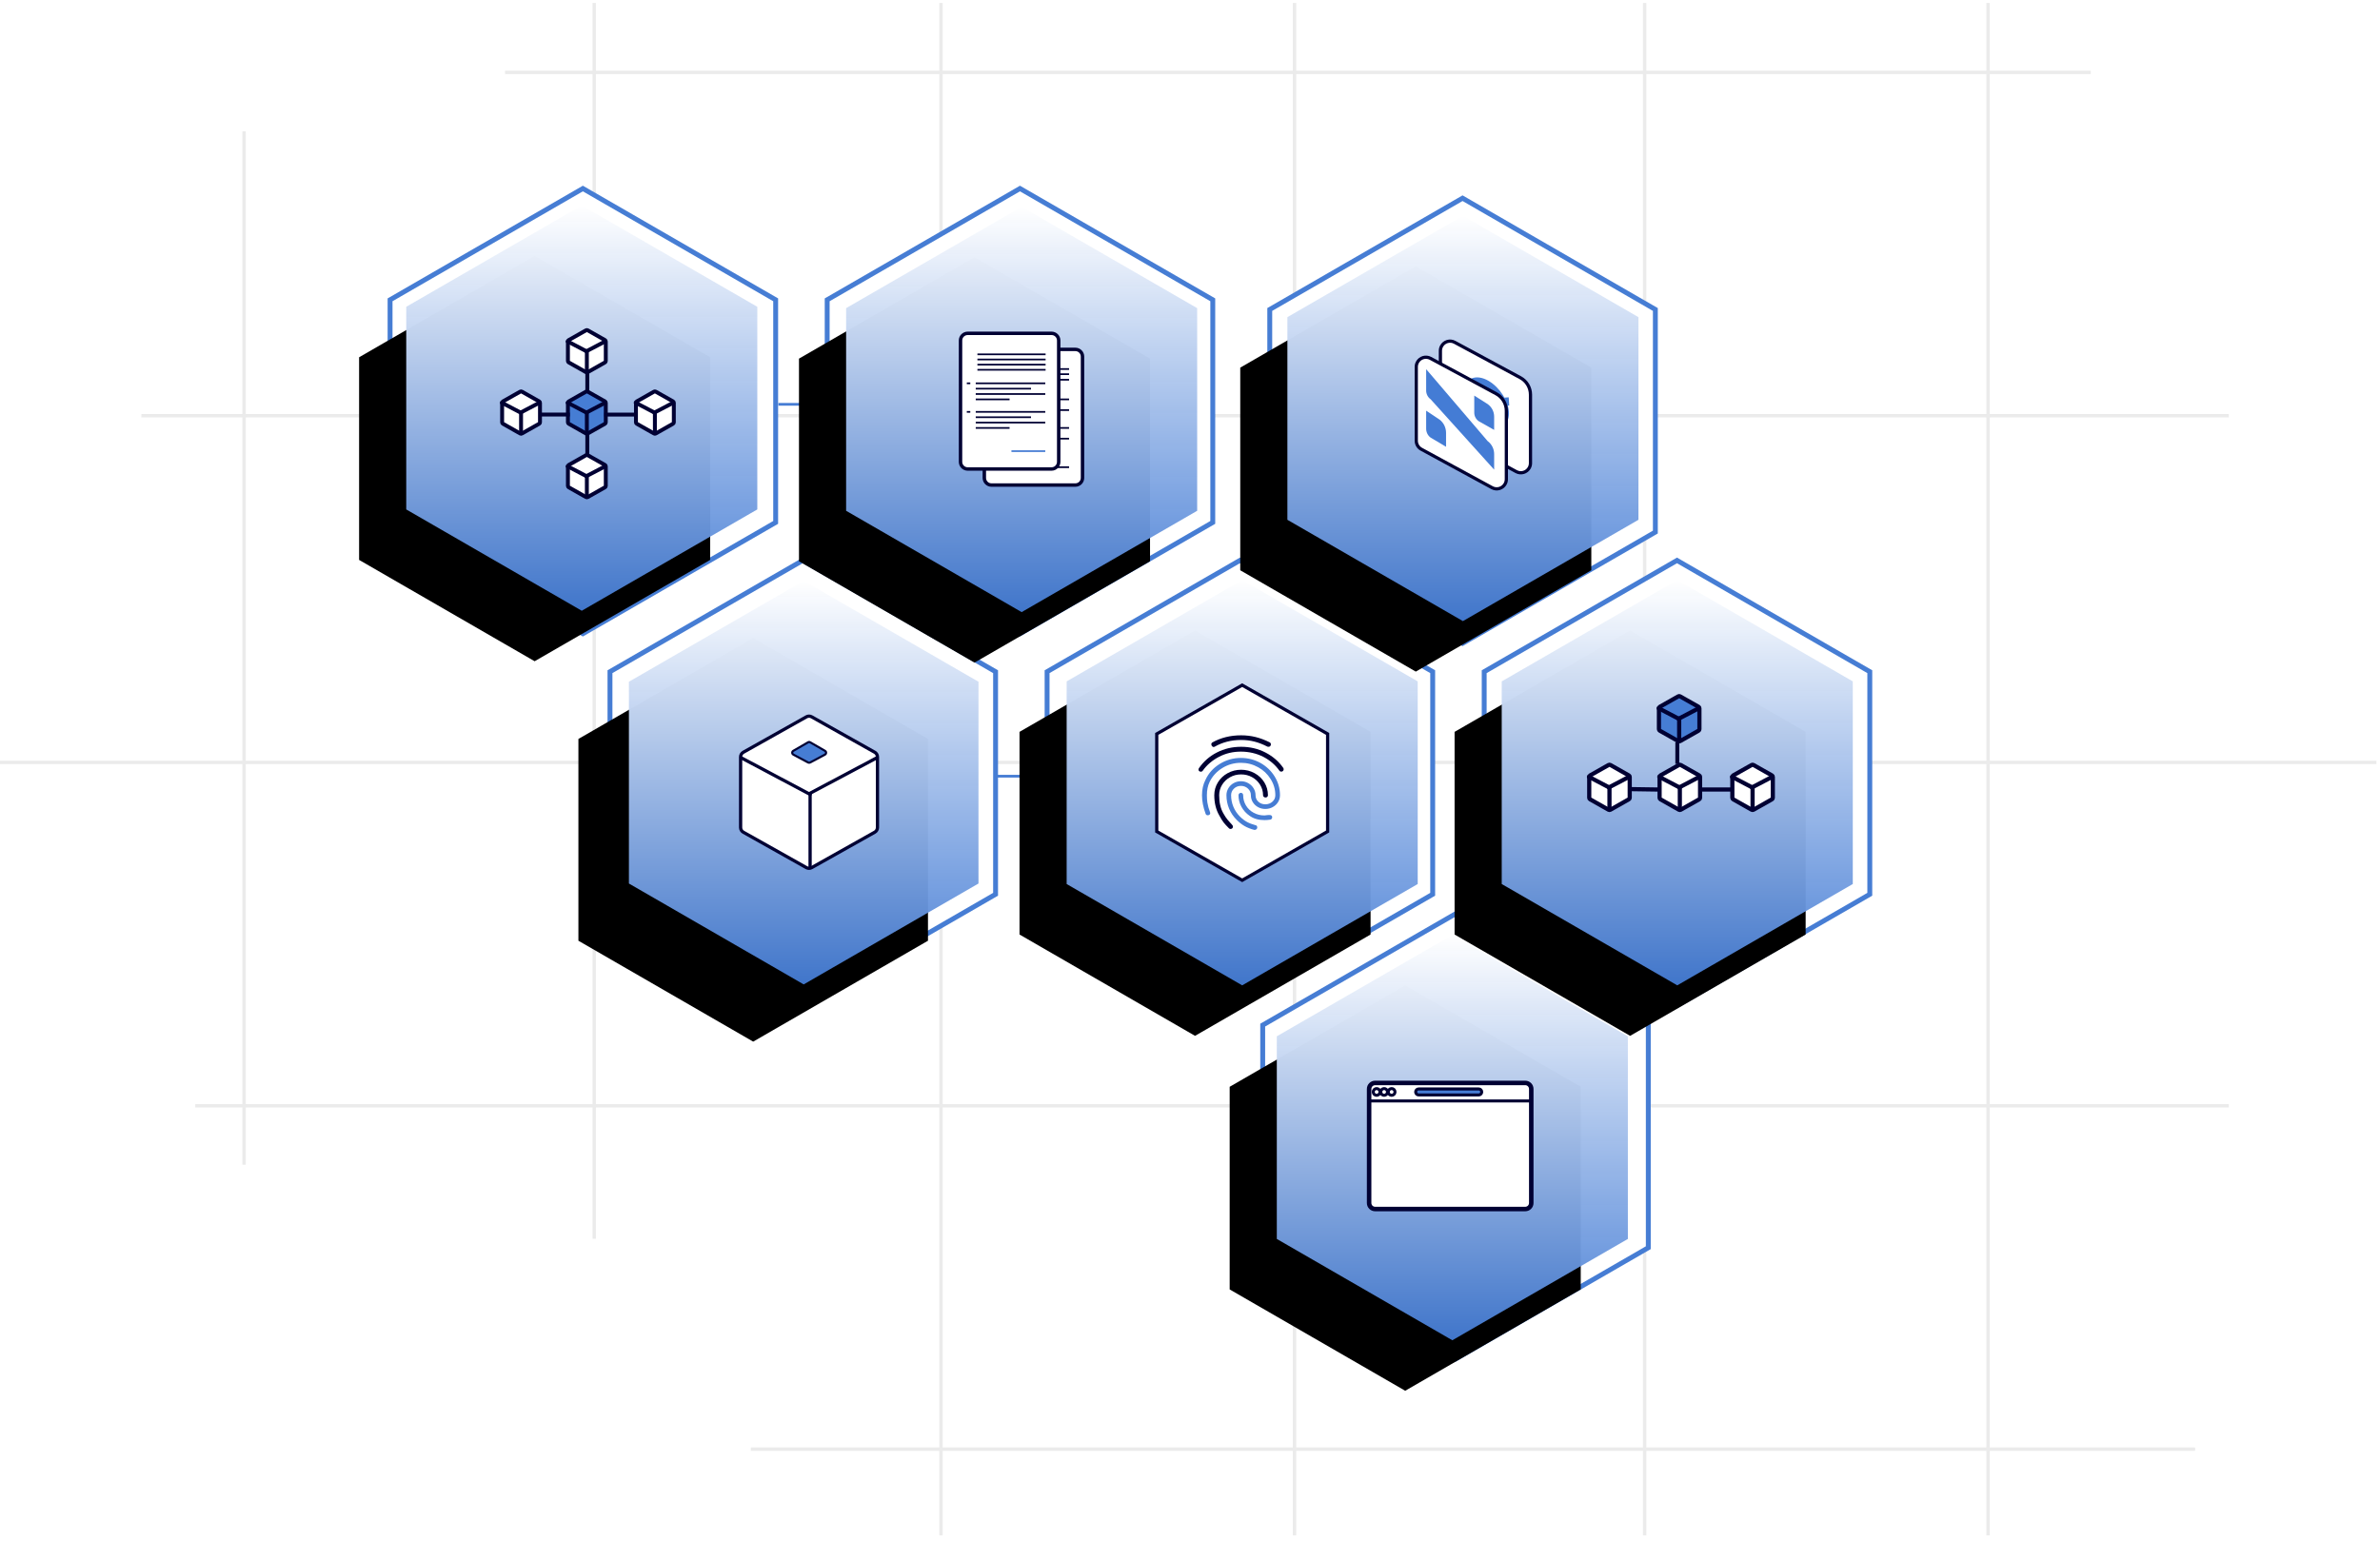 <svg width="675" height="437" viewBox="0 0 675 437" fill="none" xmlns="http://www.w3.org/2000/svg">
<g clip-path="url(#clip0_154_65)">
<g opacity="0.197">
<path d="M367.143 1.321V435.059" stroke="#979797" stroke-width="0.955" stroke-linecap="square"/>
<path d="M466.448 1.321V435.059" stroke="#979797" stroke-width="0.955" stroke-linecap="square"/>
<path d="M563.844 1.321V435.059" stroke="#979797" stroke-width="0.955" stroke-linecap="square"/>
<path d="M266.883 1.321V435.059" stroke="#979797" stroke-width="0.955" stroke-linecap="square"/>
<path d="M168.532 1.321V350.915" stroke="#979797" stroke-width="0.955" stroke-linecap="square"/>
<path d="M69.227 37.722V329.908" stroke="#979797" stroke-width="0.955" stroke-linecap="square"/>
<path d="M622.09 411.071H213.411" stroke="#979797" stroke-width="0.955" stroke-linecap="square"/>
<path d="M631.639 313.676H55.859" stroke="#979797" stroke-width="0.955" stroke-linecap="square"/>
<path d="M673.541 216.28H0.477" stroke="#979797" stroke-width="0.955" stroke-linecap="square"/>
<path d="M631.639 117.93H40.581" stroke="#979797" stroke-width="0.955" stroke-linecap="square"/>
<path d="M592.49 20.534H143.706" stroke="#979797" stroke-width="0.955" stroke-linecap="square"/>
</g>
<path fill-rule="evenodd" clip-rule="evenodd" d="M165.31 53.477L219.99 85.047V148.187L165.31 179.757L110.629 148.187V85.047L165.31 53.477Z" fill="white" stroke="#467DD4" stroke-width="1.386"/>
<path fill-rule="evenodd" clip-rule="evenodd" d="M289.279 53.477L343.96 85.047V148.187L289.279 179.757L234.599 148.187V85.047L289.279 53.477Z" fill="white" stroke="#467DD4" stroke-width="1.386"/>
<path fill-rule="evenodd" clip-rule="evenodd" d="M414.801 56.22L469.481 87.79V150.93L414.801 182.5L360.12 150.93V87.79L414.801 56.22Z" fill="white" stroke="#467DD4" stroke-width="1.386"/>
<path fill-rule="evenodd" clip-rule="evenodd" d="M227.679 158.967L282.36 190.537V253.676L227.679 285.246L172.999 253.676V190.537L227.679 158.967Z" fill="white" stroke="#467DD4" stroke-width="1.386"/>
<path fill-rule="evenodd" clip-rule="evenodd" d="M475.619 158.967L530.299 190.537V253.676L475.619 285.246L420.938 253.676V190.537L475.619 158.967Z" fill="white" stroke="#467DD4" stroke-width="1.386"/>
<path fill-rule="evenodd" clip-rule="evenodd" d="M351.649 158.967L406.33 190.537V253.676L351.649 285.246L296.968 253.676V190.537L351.649 158.967Z" fill="white" stroke="#467DD4" stroke-width="1.386"/>
<path fill-rule="evenodd" clip-rule="evenodd" d="M412.801 259.22L467.481 290.79V353.93L412.801 385.5L358.12 353.93V290.79L412.801 259.22Z" fill="white" stroke="#467DD4" stroke-width="1.386"/>
<g filter="url(#filter0_dd_154_65)">
<path d="M411.903 265.22L461.686 293.962V351.446L411.903 380.188L362.12 351.446V293.962L411.903 265.22Z" fill="black"/>
</g>
<path d="M411.903 265.22L461.686 293.962V351.446L411.903 380.188L362.12 351.446V293.962L411.903 265.22Z" fill="url(#paint0_linear_154_65)"/>
<path d="M432.585 307.193H390.004C389.063 307.193 388.301 307.955 388.301 308.896V341.257C388.301 342.198 389.063 342.961 390.004 342.961H432.585C433.526 342.961 434.288 342.198 434.288 341.257V308.896C434.288 307.955 433.526 307.193 432.585 307.193Z" fill="white" stroke="#000033" stroke-width="1.277"/>
<path d="M390.43 310.702C390.957 310.702 391.385 310.275 391.385 309.747C391.385 309.22 390.957 308.793 390.43 308.793C389.902 308.793 389.475 309.22 389.475 309.747C389.475 310.275 389.902 310.702 390.43 310.702Z" stroke="#000033" stroke-width="0.852"/>
<path d="M392.559 310.702C393.086 310.702 393.514 310.275 393.514 309.747C393.514 309.22 393.086 308.793 392.559 308.793C392.032 308.793 391.604 309.22 391.604 309.747C391.604 310.275 392.032 310.702 392.559 310.702Z" stroke="#000033" stroke-width="0.852"/>
<path d="M394.688 310.702C395.215 310.702 395.643 310.275 395.643 309.747C395.643 309.22 395.215 308.793 394.688 308.793C394.161 308.793 393.733 309.22 393.733 309.747C393.733 310.275 394.161 310.702 394.688 310.702Z" stroke="#000033" stroke-width="0.852"/>
<path d="M419.385 308.896H402.352C401.882 308.896 401.501 309.277 401.501 309.747C401.501 310.218 401.882 310.599 402.352 310.599H419.385C419.855 310.599 420.236 310.218 420.236 309.747C420.236 309.277 419.855 308.896 419.385 308.896Z" fill="#467DD4" stroke="#000033" stroke-width="0.852"/>
<path d="M433.862 312.302H388.727" stroke="#000033" stroke-width="0.852" stroke-linecap="square"/>
<g filter="url(#filter1_dd_154_65)">
<path d="M414.903 61.22L464.686 89.962V147.446L414.903 176.188L365.12 147.446V89.962L414.903 61.22Z" fill="black"/>
</g>
<path d="M414.903 61.22L464.686 89.962V147.446L414.903 176.188L365.12 147.446V89.962L414.903 61.22Z" fill="url(#paint1_linear_154_65)"/>
<path fill-rule="evenodd" clip-rule="evenodd" d="M434.065 131.376V111.956C434.065 109.942 432.96 108.091 431.188 107.136L412.553 97.094C411.222 96.377 409.562 96.875 408.845 98.206C408.63 98.605 408.517 99.051 408.517 99.504V120.464C408.517 121.467 409.066 122.39 409.947 122.869L430.021 133.781C431.349 134.503 433.011 134.012 433.733 132.684C433.951 132.282 434.065 131.833 434.065 131.376Z" fill="white" stroke="#000033" stroke-width="0.912"/>
<path d="M415.12 114.685L427.967 113.872M421.544 119.534C424.446 121.198 426.799 120.193 426.799 117.29C426.799 114.388 424.446 110.686 421.544 109.023C418.641 107.359 416.288 108.364 416.288 111.267C416.288 114.169 418.641 117.871 421.544 119.534Z" stroke="#447CD5" stroke-width="2.336"/>
<path fill-rule="evenodd" clip-rule="evenodd" d="M427.222 135.938V116.518C427.222 114.505 426.117 112.654 424.344 111.699L405.709 101.657C404.379 100.94 402.718 101.437 402.001 102.768C401.786 103.167 401.674 103.613 401.674 104.066V125.026C401.674 126.03 402.222 126.952 403.104 127.431L423.177 138.343C424.506 139.065 426.168 138.574 426.89 137.246C427.108 136.845 427.222 136.395 427.222 135.938Z" fill="white" stroke="#000033" stroke-width="0.912"/>
<g filter="url(#filter2_dd_154_65)">
<path d="M475.692 164.541L525.475 193.283V250.768L475.692 279.51L425.909 250.768V193.283L475.692 164.541Z" fill="black"/>
</g>
<path d="M475.692 164.541L525.475 193.283V250.768L475.692 279.51L425.909 250.768V193.283L475.692 164.541Z" fill="url(#paint2_linear_154_65)"/>
<path d="M475.704 216.149V211.088" stroke="#000033" stroke-width="1.107" stroke-linecap="square"/>
<path fill-rule="evenodd" clip-rule="evenodd" d="M476.647 216.982L481.933 219.971C482.075 220.052 482.164 220.203 482.164 220.367V226.33C482.164 226.494 482.075 226.645 481.933 226.726L476.647 229.716C476.508 229.794 476.338 229.794 476.199 229.716L470.913 226.726C470.77 226.645 470.682 226.494 470.682 226.33V220.367C470.682 220.203 470.77 220.052 470.913 219.971L476.199 216.982C476.338 216.903 476.508 216.903 476.647 216.982Z" fill="white" stroke="#000033" stroke-width="1.184"/>
<path d="M476.423 229.572V223.349" stroke="#000033" stroke-width="1.184" stroke-linecap="round"/>
<path d="M470.605 220.372L476.287 223.349" stroke="#000033" stroke-width="1.184" stroke-linecap="round"/>
<path d="M481.969 220.372L476.287 223.349" stroke="#000033" stroke-width="1.184" stroke-linecap="round"/>
<path fill-rule="evenodd" clip-rule="evenodd" d="M456.692 216.982L461.978 219.971C462.121 220.052 462.209 220.203 462.209 220.367V226.33C462.209 226.494 462.121 226.645 461.978 226.726L456.692 229.716C456.553 229.794 456.383 229.794 456.244 229.716L450.958 226.726C450.815 226.645 450.727 226.494 450.727 226.33V220.367C450.727 220.203 450.815 220.052 450.958 219.971L456.244 216.982C456.383 216.903 456.553 216.903 456.692 216.982Z" fill="white" stroke="#000033" stroke-width="1.184"/>
<path d="M456.468 229.572V223.349" stroke="#000033" stroke-width="1.184" stroke-linecap="round"/>
<path d="M450.651 220.372L456.333 223.349" stroke="#000033" stroke-width="1.184" stroke-linecap="round"/>
<path d="M462.015 220.372L456.333 223.349" stroke="#000033" stroke-width="1.184" stroke-linecap="round"/>
<path fill-rule="evenodd" clip-rule="evenodd" d="M476.462 197.516L481.748 200.506C481.891 200.586 481.979 200.738 481.979 200.901V206.865C481.979 207.029 481.891 207.18 481.748 207.261L476.462 210.25C476.323 210.329 476.153 210.329 476.014 210.25L470.728 207.261C470.585 207.18 470.497 207.029 470.497 206.865V200.901C470.497 200.738 470.585 200.586 470.728 200.506L476.014 197.516C476.153 197.438 476.323 197.438 476.462 197.516Z" fill="#467DD4" stroke="#000033" stroke-width="1.184"/>
<path d="M476.238 210.106V203.883" stroke="#000033" stroke-width="1.184" stroke-linecap="round"/>
<path d="M470.421 200.907L476.103 203.883" stroke="#000033" stroke-width="1.184" stroke-linecap="round"/>
<path d="M481.785 200.907L476.103 203.883" stroke="#000033" stroke-width="1.184" stroke-linecap="round"/>
<path fill-rule="evenodd" clip-rule="evenodd" d="M497.278 216.982L502.564 219.971C502.707 220.052 502.795 220.203 502.795 220.367V226.33C502.795 226.494 502.707 226.645 502.564 226.726L497.278 229.716C497.139 229.794 496.969 229.794 496.83 229.716L491.544 226.726C491.401 226.645 491.313 226.494 491.313 226.33V220.367C491.313 220.203 491.401 220.052 491.544 219.971L496.83 216.982C496.969 216.903 497.139 216.903 497.278 216.982Z" fill="white" stroke="#000033" stroke-width="1.184"/>
<path d="M497.054 229.572V223.349" stroke="#000033" stroke-width="1.184" stroke-linecap="round"/>
<path d="M491.237 220.372L496.919 223.349" stroke="#000033" stroke-width="1.184" stroke-linecap="round"/>
<path d="M502.601 220.372L496.919 223.349" stroke="#000033" stroke-width="1.184" stroke-linecap="round"/>
<path d="M491.101 223.958H482.308" stroke="#000033" stroke-width="1.184" stroke-linecap="square"/>
<path d="M469.896 223.958L462.613 223.85" stroke="#000033" stroke-width="1.184" stroke-linecap="square"/>
<path d="M221.134 114.692H234.994" stroke="#467DD4" stroke-width="0.77" stroke-linecap="square"/>
<path d="M282.734 220.181H296.594" stroke="#467DD4" stroke-width="0.77" stroke-linecap="square"/>
<g filter="url(#filter3_dd_154_65)">
<path d="M289.753 58.667L339.535 87.409V144.893L289.753 173.635L239.97 144.893V87.409L289.753 58.667Z" fill="black"/>
</g>
<path d="M289.753 58.667L339.535 87.409V144.893L289.753 173.635L239.97 144.893V87.409L289.753 58.667Z" fill="url(#paint3_linear_154_65)"/>
<path fill-rule="evenodd" clip-rule="evenodd" d="M281.192 99.113H304.989C306.107 99.113 307.014 100.02 307.014 101.138V135.567C307.014 136.686 306.107 137.593 304.989 137.593H281.192C280.074 137.593 279.167 136.686 279.167 135.567V101.138C279.167 100.02 280.074 99.113 281.192 99.113Z" fill="white" stroke="#000033" stroke-width="0.972"/>
<path d="M283.724 104.682H302.964" stroke="#000033" stroke-width="0.481" stroke-linecap="square"/>
<path d="M283.724 106.142H302.964" stroke="#000033" stroke-width="0.481" stroke-linecap="square"/>
<path d="M281.192 104.682H281.699" stroke="#000033" stroke-width="1.013" stroke-linecap="square"/>
<path d="M281.192 113.29H281.699" stroke="#000033" stroke-width="1.013" stroke-linecap="square"/>
<path d="M283.724 106.201H298.913" stroke="#000033" stroke-width="1.013" stroke-linecap="square"/>
<path d="M283.724 107.72H302.964" stroke="#000033" stroke-width="0.481" stroke-linecap="square"/>
<path d="M283.724 109.239H292.837" stroke="#000033" stroke-width="1.013" stroke-linecap="square"/>
<path d="M283.724 113.29H302.964" stroke="#000033" stroke-width="0.481" stroke-linecap="square"/>
<path d="M283.724 114.809H298.913" stroke="#000033" stroke-width="1.013" stroke-linecap="square"/>
<path d="M283.724 116.328H302.964" stroke="#000033" stroke-width="0.481" stroke-linecap="square"/>
<path d="M283.724 117.846H292.837" stroke="#000033" stroke-width="1.013" stroke-linecap="square"/>
<path d="M281.192 121.391H281.699" stroke="#000033" stroke-width="1.013" stroke-linecap="square"/>
<path d="M283.724 121.391H302.964" stroke="#000033" stroke-width="0.481" stroke-linecap="square"/>
<path d="M283.724 122.91H298.913" stroke="#000033" stroke-width="1.013" stroke-linecap="square"/>
<path d="M283.724 124.429H302.964" stroke="#000033" stroke-width="0.481" stroke-linecap="square"/>
<path d="M283.724 125.948H292.837" stroke="#000033" stroke-width="1.013" stroke-linecap="square"/>
<path d="M293.85 132.529H302.964" stroke="#000033" stroke-width="0.481" stroke-linecap="square"/>
<path fill-rule="evenodd" clip-rule="evenodd" d="M274.441 94.556H298.238C299.357 94.556 300.263 95.463 300.263 96.582V131.011C300.263 132.129 299.357 133.036 298.238 133.036H274.441C273.323 133.036 272.416 132.129 272.416 131.011V96.582C272.416 95.463 273.323 94.556 274.441 94.556Z" fill="white" stroke="#000033" stroke-width="0.972"/>
<path d="M274.442 108.733H274.948" stroke="#000033" stroke-width="0.481" stroke-linecap="square"/>
<path d="M276.973 108.733H296.213" stroke="#000033" stroke-width="0.481" stroke-linecap="square"/>
<path d="M276.973 110.252H292.162" stroke="#000033" stroke-width="0.481" stroke-linecap="square"/>
<path d="M276.973 111.771H296.213" stroke="#000033" stroke-width="0.481" stroke-linecap="square"/>
<path d="M276.973 113.29H286.087" stroke="#000033" stroke-width="0.481" stroke-linecap="square"/>
<path d="M277.449 104.895H296.306" stroke="#000033" stroke-width="0.481" stroke-linecap="square"/>
<path d="M277.449 103.435H296.306" stroke="#000033" stroke-width="0.481" stroke-linecap="square"/>
<path d="M277.449 101.975H296.306" stroke="#000033" stroke-width="0.481" stroke-linecap="square"/>
<path d="M277.449 100.515H296.306" stroke="#000033" stroke-width="0.481" stroke-linecap="square"/>
<path d="M274.442 116.834H274.948" stroke="#000033" stroke-width="0.481" stroke-linecap="square"/>
<path d="M276.973 116.834H296.213" stroke="#000033" stroke-width="0.481" stroke-linecap="square"/>
<path d="M276.973 118.353H292.162" stroke="#000033" stroke-width="0.481" stroke-linecap="square"/>
<path d="M276.973 119.872H296.213" stroke="#000033" stroke-width="0.481" stroke-linecap="square"/>
<path d="M276.973 121.391H286.087" stroke="#000033" stroke-width="0.481" stroke-linecap="square"/>
<path d="M287.099 127.973H296.213" stroke="#467DD4" stroke-width="0.481" stroke-linecap="square"/>
<g filter="url(#filter4_dd_154_65)">
<path d="M352.3 164.541L402.082 193.283V250.768L352.3 279.51L302.517 250.768V193.283L352.3 164.541Z" fill="black"/>
</g>
<path d="M352.3 164.541L402.082 193.283V250.768L352.3 279.51L302.517 250.768V193.283L352.3 164.541Z" fill="url(#paint4_linear_154_65)"/>
<path fill-rule="evenodd" clip-rule="evenodd" d="M352.3 194.348L376.533 208.187V235.864L352.3 249.703L328.067 235.864V208.187L352.3 194.348Z" fill="white" stroke="#000033" stroke-width="0.912"/>
<path d="M343.871 211.775C344.065 211.926 344.279 211.936 344.516 211.807C346.73 210.539 349.223 209.905 351.996 209.905C353.307 209.905 354.559 210.056 355.751 210.357C356.944 210.657 358.186 211.141 359.475 211.807C359.518 211.829 359.626 211.84 359.798 211.84C360.013 211.84 360.179 211.759 360.297 211.598C360.415 211.437 360.464 211.254 360.442 211.05C360.421 210.846 360.313 210.69 360.12 210.582C358.744 209.894 357.401 209.389 356.09 209.067C354.779 208.745 353.414 208.583 351.996 208.583C348.986 208.583 346.278 209.25 343.871 210.582C343.635 210.733 343.527 210.932 343.549 211.179C343.57 211.426 343.678 211.625 343.871 211.775Z" fill="#000033"/>
<path d="M340.615 218.9C340.83 218.9 340.991 218.814 341.098 218.642C342.259 217.009 343.796 215.692 345.709 214.693C347.622 213.693 349.712 213.199 351.979 213.21C354.247 213.221 356.348 213.71 358.282 214.677C360.174 215.665 361.689 216.966 362.828 218.578C362.914 218.728 363.048 218.825 363.231 218.868C363.414 218.911 363.586 218.884 363.747 218.787C363.908 218.691 364.01 218.551 364.053 218.368C364.096 218.185 364.064 218.008 363.957 217.836C362.688 216.009 361.007 214.553 358.911 213.468C356.815 212.382 354.51 211.84 351.996 211.84C349.481 211.84 347.17 212.388 345.064 213.484C343.022 214.537 341.346 216.009 340.035 217.901C339.884 218.159 339.868 218.39 339.986 218.594C340.104 218.798 340.314 218.9 340.615 218.9Z" fill="#000033"/>
<path d="M355.897 235.407C356.026 235.407 356.16 235.359 356.3 235.262C356.439 235.165 356.525 235.031 356.558 234.859C356.59 234.687 356.568 234.52 356.493 234.359C356.418 234.198 356.284 234.107 356.09 234.085C355.123 233.827 354.301 233.51 353.624 233.134C352.947 232.758 352.297 232.258 351.673 231.635C350.857 230.818 350.233 229.889 349.803 228.846C349.373 227.804 349.159 226.713 349.159 225.574C349.159 224.843 349.427 224.22 349.965 223.704C350.502 223.188 351.163 222.93 351.947 222.93C352.732 222.93 353.398 223.188 353.946 223.704C354.494 224.22 354.768 224.843 354.768 225.574C354.768 226.305 354.951 226.965 355.316 227.557C355.682 228.148 356.176 228.615 356.799 228.959C357.423 229.303 358.11 229.475 358.863 229.475C359.615 229.475 360.308 229.303 360.942 228.959C361.576 228.615 362.081 228.148 362.457 227.557C362.834 226.965 363.022 226.305 363.022 225.574C363.022 223.682 362.517 221.909 361.506 220.254C360.518 218.664 359.196 217.396 357.541 216.45C355.8 215.483 353.93 214.999 351.931 214.999C349.76 214.999 347.756 215.569 345.918 216.708C344.081 217.847 342.732 219.362 341.872 221.254C341.228 222.5 340.905 223.951 340.905 225.606C340.905 227.261 341.249 229.013 341.937 230.861C342.023 231.098 342.189 231.232 342.437 231.264C342.684 231.296 342.893 231.232 343.065 231.071C343.237 230.909 343.28 230.7 343.194 230.442C342.829 229.496 342.571 228.551 342.42 227.605C342.334 226.982 342.291 226.305 342.291 225.574C342.291 224.112 342.549 222.855 343.065 221.802C343.86 220.168 345.059 218.857 346.66 217.868C348.261 216.88 350.018 216.385 351.931 216.385C353.694 216.385 355.327 216.805 356.832 217.643C358.315 218.46 359.486 219.566 360.346 220.964C361.248 222.382 361.7 223.919 361.7 225.574C361.7 226.305 361.426 226.917 360.878 227.411C360.33 227.906 359.658 228.153 358.863 228.153C358.067 228.153 357.407 227.906 356.88 227.411C356.353 226.917 356.09 226.31 356.09 225.59C356.09 224.87 355.902 224.204 355.526 223.591C355.15 222.978 354.639 222.495 353.995 222.14C353.35 221.786 352.662 221.608 351.931 221.608C351.2 221.608 350.518 221.786 349.884 222.14C349.25 222.495 348.75 222.978 348.385 223.591C348.019 224.204 347.837 224.865 347.837 225.574C347.837 226.906 348.084 228.169 348.578 229.362C349.073 230.555 349.793 231.624 350.738 232.57C351.469 233.301 352.216 233.886 352.979 234.327C353.742 234.768 354.65 235.128 355.703 235.407H355.897Z" fill="#467DD4"/>
<path d="M348.965 235.149C349.18 235.149 349.352 235.09 349.481 234.972C349.61 234.853 349.674 234.698 349.674 234.504C349.674 234.311 349.61 234.15 349.481 234.021C348.836 233.333 348.406 232.849 348.191 232.57C347.761 232.054 347.353 231.441 346.966 230.732C346.171 229.378 345.773 227.659 345.773 225.574C345.773 224.499 346.053 223.51 346.612 222.608C347.17 221.705 347.923 220.99 348.868 220.464C349.814 219.937 350.856 219.674 351.996 219.674C353.135 219.674 354.177 219.937 355.123 220.464C356.069 220.99 356.821 221.705 357.38 222.608C357.938 223.51 358.218 224.499 358.218 225.574C358.218 225.767 358.288 225.923 358.427 226.041C358.567 226.159 358.734 226.219 358.927 226.219C359.121 226.219 359.282 226.159 359.411 226.041C359.54 225.923 359.604 225.767 359.604 225.574C359.604 224.263 359.266 223.054 358.589 221.947C357.912 220.84 356.987 219.964 355.816 219.319C354.645 218.674 353.371 218.352 351.996 218.352C350.62 218.352 349.347 218.674 348.175 219.319C347.004 219.964 346.08 220.84 345.403 221.947C344.725 223.054 344.387 224.263 344.387 225.574C344.387 227.788 344.871 229.722 345.838 231.377C346.246 232.151 346.654 232.806 347.063 233.344C347.407 233.773 347.901 234.311 348.546 234.956C348.675 235.085 348.815 235.149 348.965 235.149Z" fill="#000033"/>
<path d="M358.605 232.634C359.185 232.634 359.733 232.591 360.249 232.505C360.442 232.484 360.593 232.387 360.7 232.215C360.808 232.043 360.84 231.871 360.797 231.699C360.754 231.441 360.593 231.28 360.314 231.216C360.12 231.173 359.83 231.173 359.443 231.216L358.605 231.312C357.466 231.312 356.423 231.044 355.478 230.506C354.575 230.012 353.866 229.324 353.35 228.443C352.834 227.562 352.576 226.605 352.576 225.574C352.576 225.38 352.517 225.219 352.399 225.09C352.28 224.961 352.125 224.897 351.931 224.897C351.738 224.897 351.577 224.967 351.448 225.106C351.319 225.246 351.254 225.402 351.254 225.574C351.254 226.734 351.534 227.831 352.092 228.862C352.651 229.894 353.436 230.754 354.446 231.441C355.564 232.237 356.95 232.634 358.605 232.634Z" fill="#467DD4"/>
<g filter="url(#filter5_dd_154_65)">
<path d="M227.939 164.765L277.51 193.384V250.624L227.939 279.244L178.368 250.624V193.384L227.939 164.765Z" fill="black"/>
</g>
<path d="M227.939 164.765L277.51 193.384V250.624L227.939 279.244L178.368 250.624V193.384L227.939 164.765Z" fill="url(#paint5_linear_154_65)"/>
<path fill-rule="evenodd" clip-rule="evenodd" d="M230.201 203.344L248.083 213.39C248.564 213.66 248.862 214.169 248.862 214.72V234.739C248.862 235.291 248.564 235.8 248.083 236.07L230.201 246.115C229.737 246.376 229.17 246.376 228.706 246.115L210.823 236.07C210.342 235.8 210.045 235.291 210.045 234.739V214.72C210.045 214.169 210.342 213.66 210.823 213.39L228.706 203.344C229.17 203.083 229.737 203.083 230.201 203.344Z" fill="white" stroke="#000033" stroke-width="0.921"/>
<path d="M229.756 245.93V225.336" stroke="#000033" stroke-width="0.921" stroke-linecap="round"/>
<path d="M210.373 215.039L229.756 225.336" stroke="#000033" stroke-width="0.921" stroke-linecap="round"/>
<path d="M248.533 215.039L229.685 225.051" stroke="#000033" stroke-width="0.921" stroke-linecap="round"/>
<path fill-rule="evenodd" clip-rule="evenodd" d="M233.976 214.052L229.765 216.297C229.586 216.392 229.372 216.391 229.194 216.296L224.998 214.052C224.703 213.894 224.592 213.527 224.749 213.232C224.803 213.132 224.883 213.05 224.98 212.993L229.177 210.567C229.364 210.458 229.595 210.458 229.782 210.566L233.994 212.993C234.284 213.16 234.383 213.53 234.216 213.82C234.16 213.918 234.077 213.999 233.976 214.052Z" fill="#467DD4" stroke="#000033" stroke-width="0.606"/>
<g filter="url(#filter6_dd_154_65)">
<path d="M164.998 58.282L214.78 87.024V144.508L164.998 173.25L115.215 144.508V87.024L164.998 58.282Z" fill="black"/>
</g>
<path d="M164.998 58.282L214.78 87.024V144.508L164.998 173.25L115.215 144.508V87.024L164.998 58.282Z" fill="url(#paint6_linear_154_65)"/>
<path fill-rule="evenodd" clip-rule="evenodd" d="M166.65 111.079L171.594 113.875C171.727 113.95 171.81 114.092 171.81 114.245V119.822C171.81 119.975 171.727 120.117 171.594 120.192L166.65 122.988C166.52 123.062 166.361 123.062 166.231 122.988L161.287 120.192C161.154 120.117 161.071 119.975 161.071 119.822V114.245C161.071 114.092 161.154 113.95 161.287 113.875L166.231 111.079C166.361 111.005 166.52 111.005 166.65 111.079Z" fill="#467DD4" stroke="#000033" stroke-width="1.107"/>
<path d="M166.441 122.854V117.034" stroke="#000033" stroke-width="1.107" stroke-linecap="round"/>
<path d="M161 114.25L166.314 117.034" stroke="#000033" stroke-width="1.107" stroke-linecap="round"/>
<path d="M171.628 114.25L166.314 117.034" stroke="#000033" stroke-width="1.107" stroke-linecap="round"/>
<path fill-rule="evenodd" clip-rule="evenodd" d="M147.987 111.079L152.931 113.875C153.065 113.95 153.147 114.092 153.147 114.245V119.822C153.147 119.975 153.065 120.117 152.931 120.192L147.987 122.988C147.857 123.062 147.699 123.062 147.569 122.988L142.625 120.192C142.491 120.117 142.409 119.975 142.409 119.822V114.245C142.409 114.092 142.491 113.95 142.625 113.875L147.569 111.079C147.699 111.005 147.857 111.005 147.987 111.079Z" fill="white" stroke="#000033" stroke-width="1.107"/>
<path d="M147.778 122.854V117.034" stroke="#000033" stroke-width="1.107" stroke-linecap="round"/>
<path d="M142.337 114.25L147.651 117.034" stroke="#000033" stroke-width="1.107" stroke-linecap="round"/>
<path d="M152.966 114.25L147.651 117.034" stroke="#000033" stroke-width="1.107" stroke-linecap="round"/>
<path fill-rule="evenodd" clip-rule="evenodd" d="M185.945 111.079L190.889 113.875C191.022 113.95 191.105 114.092 191.105 114.245V119.822C191.105 119.975 191.022 120.117 190.889 120.192L185.945 122.988C185.815 123.062 185.656 123.062 185.526 122.988L180.582 120.192C180.449 120.117 180.367 119.975 180.367 119.822V114.245C180.367 114.092 180.449 113.95 180.582 113.875L185.526 111.079C185.656 111.005 185.815 111.005 185.945 111.079Z" fill="white" stroke="#000033" stroke-width="1.107"/>
<path d="M185.736 122.854V117.034" stroke="#000033" stroke-width="1.107" stroke-linecap="round"/>
<path d="M180.295 114.25L185.609 117.034" stroke="#000033" stroke-width="1.107" stroke-linecap="round"/>
<path d="M190.923 114.25L185.609 117.034" stroke="#000033" stroke-width="1.107" stroke-linecap="round"/>
<path fill-rule="evenodd" clip-rule="evenodd" d="M166.65 93.681L171.594 96.478C171.727 96.553 171.81 96.694 171.81 96.848V102.425C171.81 102.578 171.727 102.72 171.594 102.795L166.65 105.591C166.52 105.665 166.361 105.665 166.231 105.591L161.287 102.795C161.154 102.72 161.071 102.578 161.071 102.425V96.848C161.071 96.694 161.154 96.553 161.287 96.478L166.231 93.681C166.361 93.608 166.52 93.608 166.65 93.681Z" fill="white" stroke="#000033" stroke-width="1.107"/>
<path d="M166.441 105.456V99.636" stroke="#000033" stroke-width="1.107" stroke-linecap="round"/>
<path d="M161 96.853L166.314 99.636" stroke="#000033" stroke-width="1.107" stroke-linecap="round"/>
<path d="M171.628 96.853L166.314 99.636" stroke="#000033" stroke-width="1.107" stroke-linecap="round"/>
<path fill-rule="evenodd" clip-rule="evenodd" d="M166.65 129.109L171.594 131.905C171.727 131.98 171.81 132.122 171.81 132.275V137.852C171.81 138.005 171.727 138.147 171.594 138.222L166.65 141.018C166.52 141.092 166.361 141.092 166.231 141.018L161.287 138.222C161.154 138.147 161.071 138.005 161.071 137.852V132.275C161.071 132.122 161.154 131.98 161.287 131.905L166.231 129.109C166.361 129.035 166.52 129.035 166.65 129.109Z" fill="white" stroke="#000033" stroke-width="1.107"/>
<path d="M166.441 140.884V135.064" stroke="#000033" stroke-width="1.107" stroke-linecap="round"/>
<path d="M161 132.28L166.314 135.064" stroke="#000033" stroke-width="1.107" stroke-linecap="round"/>
<path d="M171.628 132.28L166.314 135.064" stroke="#000033" stroke-width="1.107" stroke-linecap="round"/>
<path d="M180.169 117.603H171.944" stroke="#000033" stroke-width="1.107" stroke-linecap="square"/>
<path d="M161.044 117.591H153.744" stroke="#000033" stroke-width="1.107" stroke-linecap="square"/>
<path d="M166.567 128.358V123.297" stroke="#000033" stroke-width="1.107" stroke-linecap="square"/>
<path d="M166.567 110.644V105.583" stroke="#000033" stroke-width="1.107" stroke-linecap="square"/>
</g>
<path d="M404.479 104.72L404.479 110.778C404.479 111.264 404.594 111.743 404.815 112.176C405.036 112.608 405.356 112.98 405.748 113.261L423.761 133.22L423.761 128.814C423.761 128.093 423.593 127.381 423.27 126.738C422.947 126.094 422.478 125.537 421.902 125.111L404.479 104.72Z" fill="#447CD5"/>
<path d="M418.12 112.22V117.068C418.12 117.537 418.233 117.999 418.449 118.415C418.665 118.831 418.978 119.19 419.361 119.462L423.761 121.952V118.204C423.762 117.509 423.597 116.824 423.281 116.205C422.965 115.585 422.507 115.049 421.943 114.639L418.12 112.22Z" fill="#447CD5"/>
<path d="M404.479 116.494V121.601C404.479 122.093 404.592 122.579 404.807 123.017C405.023 123.455 405.336 123.832 405.72 124.117L410.12 126.738V122.793C410.12 122.062 409.956 121.341 409.64 120.689C409.324 120.037 408.865 119.472 408.302 119.041L404.479 116.494Z" fill="#447CD5"/>
<defs>
<filter id="filter0_dd_154_65" x="334.429" y="257.581" width="135.85" height="151.253" filterUnits="userSpaceOnUse" color-interpolation-filters="sRGB">
<feFlood flood-opacity="0" result="BackgroundImageFix"/>
<feColorMatrix in="SourceAlpha" type="matrix" values="0 0 0 0 0 0 0 0 0 0 0 0 0 0 0 0 0 0 127 0" result="hardAlpha"/>
<feOffset dx="-9.549" dy="10.503"/>
<feGaussianBlur stdDeviation="9.071"/>
<feColorMatrix type="matrix" values="0 0 0 0 0.316 0 0 0 0 0.367 0 0 0 0 0.353 0 0 0 0.257 0"/>
<feBlend mode="normal" in2="BackgroundImageFix" result="effect1_dropShadow_154_65"/>
<feColorMatrix in="SourceAlpha" type="matrix" values="0 0 0 0 0 0 0 0 0 0 0 0 0 0 0 0 0 0 127 0" result="hardAlpha"/>
<feOffset dx="-3.819" dy="3.819"/>
<feGaussianBlur stdDeviation="3.819"/>
<feColorMatrix type="matrix" values="0 0 0 0 0 0 0 0 0 0 0 0 0 0 0 0 0 0 0.145 0"/>
<feBlend mode="normal" in2="effect1_dropShadow_154_65" result="effect2_dropShadow_154_65"/>
<feBlend mode="normal" in="SourceGraphic" in2="effect2_dropShadow_154_65" result="shape"/>
</filter>
<filter id="filter1_dd_154_65" x="337.429" y="53.581" width="135.85" height="151.253" filterUnits="userSpaceOnUse" color-interpolation-filters="sRGB">
<feFlood flood-opacity="0" result="BackgroundImageFix"/>
<feColorMatrix in="SourceAlpha" type="matrix" values="0 0 0 0 0 0 0 0 0 0 0 0 0 0 0 0 0 0 127 0" result="hardAlpha"/>
<feOffset dx="-9.549" dy="10.503"/>
<feGaussianBlur stdDeviation="9.071"/>
<feColorMatrix type="matrix" values="0 0 0 0 0.316 0 0 0 0 0.367 0 0 0 0 0.353 0 0 0 0.257 0"/>
<feBlend mode="normal" in2="BackgroundImageFix" result="effect1_dropShadow_154_65"/>
<feColorMatrix in="SourceAlpha" type="matrix" values="0 0 0 0 0 0 0 0 0 0 0 0 0 0 0 0 0 0 127 0" result="hardAlpha"/>
<feOffset dx="-3.819" dy="3.819"/>
<feGaussianBlur stdDeviation="3.819"/>
<feColorMatrix type="matrix" values="0 0 0 0 0 0 0 0 0 0 0 0 0 0 0 0 0 0 0.145 0"/>
<feBlend mode="normal" in2="effect1_dropShadow_154_65" result="effect2_dropShadow_154_65"/>
<feBlend mode="normal" in="SourceGraphic" in2="effect2_dropShadow_154_65" result="shape"/>
</filter>
<filter id="filter2_dd_154_65" x="398.218" y="156.903" width="135.85" height="151.253" filterUnits="userSpaceOnUse" color-interpolation-filters="sRGB">
<feFlood flood-opacity="0" result="BackgroundImageFix"/>
<feColorMatrix in="SourceAlpha" type="matrix" values="0 0 0 0 0 0 0 0 0 0 0 0 0 0 0 0 0 0 127 0" result="hardAlpha"/>
<feOffset dx="-9.549" dy="10.503"/>
<feGaussianBlur stdDeviation="9.071"/>
<feColorMatrix type="matrix" values="0 0 0 0 0.316 0 0 0 0 0.367 0 0 0 0 0.353 0 0 0 0.257 0"/>
<feBlend mode="normal" in2="BackgroundImageFix" result="effect1_dropShadow_154_65"/>
<feColorMatrix in="SourceAlpha" type="matrix" values="0 0 0 0 0 0 0 0 0 0 0 0 0 0 0 0 0 0 127 0" result="hardAlpha"/>
<feOffset dx="-3.819" dy="3.819"/>
<feGaussianBlur stdDeviation="3.819"/>
<feColorMatrix type="matrix" values="0 0 0 0 0 0 0 0 0 0 0 0 0 0 0 0 0 0 0.145 0"/>
<feBlend mode="normal" in2="effect1_dropShadow_154_65" result="effect2_dropShadow_154_65"/>
<feBlend mode="normal" in="SourceGraphic" in2="effect2_dropShadow_154_65" result="shape"/>
</filter>
<filter id="filter3_dd_154_65" x="212.279" y="51.028" width="135.85" height="151.253" filterUnits="userSpaceOnUse" color-interpolation-filters="sRGB">
<feFlood flood-opacity="0" result="BackgroundImageFix"/>
<feColorMatrix in="SourceAlpha" type="matrix" values="0 0 0 0 0 0 0 0 0 0 0 0 0 0 0 0 0 0 127 0" result="hardAlpha"/>
<feOffset dx="-9.549" dy="10.503"/>
<feGaussianBlur stdDeviation="9.071"/>
<feColorMatrix type="matrix" values="0 0 0 0 0.316 0 0 0 0 0.367 0 0 0 0 0.353 0 0 0 0.257 0"/>
<feBlend mode="normal" in2="BackgroundImageFix" result="effect1_dropShadow_154_65"/>
<feColorMatrix in="SourceAlpha" type="matrix" values="0 0 0 0 0 0 0 0 0 0 0 0 0 0 0 0 0 0 127 0" result="hardAlpha"/>
<feOffset dx="-3.819" dy="3.819"/>
<feGaussianBlur stdDeviation="3.819"/>
<feColorMatrix type="matrix" values="0 0 0 0 0 0 0 0 0 0 0 0 0 0 0 0 0 0 0.145 0"/>
<feBlend mode="normal" in2="effect1_dropShadow_154_65" result="effect2_dropShadow_154_65"/>
<feBlend mode="normal" in="SourceGraphic" in2="effect2_dropShadow_154_65" result="shape"/>
</filter>
<filter id="filter4_dd_154_65" x="274.826" y="156.903" width="135.85" height="151.253" filterUnits="userSpaceOnUse" color-interpolation-filters="sRGB">
<feFlood flood-opacity="0" result="BackgroundImageFix"/>
<feColorMatrix in="SourceAlpha" type="matrix" values="0 0 0 0 0 0 0 0 0 0 0 0 0 0 0 0 0 0 127 0" result="hardAlpha"/>
<feOffset dx="-9.549" dy="10.503"/>
<feGaussianBlur stdDeviation="9.071"/>
<feColorMatrix type="matrix" values="0 0 0 0 0.316 0 0 0 0 0.367 0 0 0 0 0.353 0 0 0 0.257 0"/>
<feBlend mode="normal" in2="BackgroundImageFix" result="effect1_dropShadow_154_65"/>
<feColorMatrix in="SourceAlpha" type="matrix" values="0 0 0 0 0 0 0 0 0 0 0 0 0 0 0 0 0 0 127 0" result="hardAlpha"/>
<feOffset dx="-3.819" dy="3.819"/>
<feGaussianBlur stdDeviation="3.819"/>
<feColorMatrix type="matrix" values="0 0 0 0 0 0 0 0 0 0 0 0 0 0 0 0 0 0 0.145 0"/>
<feBlend mode="normal" in2="effect1_dropShadow_154_65" result="effect2_dropShadow_154_65"/>
<feBlend mode="normal" in="SourceGraphic" in2="effect2_dropShadow_154_65" result="shape"/>
</filter>
<filter id="filter5_dd_154_65" x="150.677" y="158.081" width="135.426" height="150.764" filterUnits="userSpaceOnUse" color-interpolation-filters="sRGB">
<feFlood flood-opacity="0" result="BackgroundImageFix"/>
<feColorMatrix in="SourceAlpha" type="matrix" values="0 0 0 0 0 0 0 0 0 0 0 0 0 0 0 0 0 0 127 0" result="hardAlpha"/>
<feOffset dx="-9.549" dy="11.458"/>
<feGaussianBlur stdDeviation="9.071"/>
<feColorMatrix type="matrix" values="0 0 0 0 0.316 0 0 0 0 0.367 0 0 0 0 0.353 0 0 0 0.257 0"/>
<feBlend mode="normal" in2="BackgroundImageFix" result="effect1_dropShadow_154_65"/>
<feColorMatrix in="SourceAlpha" type="matrix" values="0 0 0 0 0 0 0 0 0 0 0 0 0 0 0 0 0 0 127 0" result="hardAlpha"/>
<feOffset dx="-4.774" dy="4.774"/>
<feGaussianBlur stdDeviation="3.819"/>
<feColorMatrix type="matrix" values="0 0 0 0 0 0 0 0 0 0 0 0 0 0 0 0 0 0 0.145 0"/>
<feBlend mode="normal" in2="effect1_dropShadow_154_65" result="effect2_dropShadow_154_65"/>
<feBlend mode="normal" in="SourceGraphic" in2="effect2_dropShadow_154_65" result="shape"/>
</filter>
<filter id="filter6_dd_154_65" x="87.524" y="50.643" width="135.85" height="151.253" filterUnits="userSpaceOnUse" color-interpolation-filters="sRGB">
<feFlood flood-opacity="0" result="BackgroundImageFix"/>
<feColorMatrix in="SourceAlpha" type="matrix" values="0 0 0 0 0 0 0 0 0 0 0 0 0 0 0 0 0 0 127 0" result="hardAlpha"/>
<feOffset dx="-9.549" dy="10.503"/>
<feGaussianBlur stdDeviation="9.071"/>
<feColorMatrix type="matrix" values="0 0 0 0 0.316 0 0 0 0 0.367 0 0 0 0 0.353 0 0 0 0.257 0"/>
<feBlend mode="normal" in2="BackgroundImageFix" result="effect1_dropShadow_154_65"/>
<feColorMatrix in="SourceAlpha" type="matrix" values="0 0 0 0 0 0 0 0 0 0 0 0 0 0 0 0 0 0 127 0" result="hardAlpha"/>
<feOffset dx="-3.819" dy="3.819"/>
<feGaussianBlur stdDeviation="3.819"/>
<feColorMatrix type="matrix" values="0 0 0 0 0 0 0 0 0 0 0 0 0 0 0 0 0 0 0.145 0"/>
<feBlend mode="normal" in2="effect1_dropShadow_154_65" result="effect2_dropShadow_154_65"/>
<feBlend mode="normal" in="SourceGraphic" in2="effect2_dropShadow_154_65" result="shape"/>
</filter>
<linearGradient id="paint0_linear_154_65" x1="411.903" y1="265.22" x2="411.903" y2="380.188" gradientUnits="userSpaceOnUse">
<stop stop-color="white"/>
<stop offset="1" stop-color="#447CD5" stop-opacity="0.95"/>
</linearGradient>
<linearGradient id="paint1_linear_154_65" x1="414.903" y1="61.22" x2="414.903" y2="176.188" gradientUnits="userSpaceOnUse">
<stop stop-color="white"/>
<stop offset="1" stop-color="#447CD5" stop-opacity="0.95"/>
</linearGradient>
<linearGradient id="paint2_linear_154_65" x1="475.692" y1="164.541" x2="475.692" y2="279.51" gradientUnits="userSpaceOnUse">
<stop stop-color="white"/>
<stop offset="1" stop-color="#447CD5" stop-opacity="0.95"/>
</linearGradient>
<linearGradient id="paint3_linear_154_65" x1="289.753" y1="58.667" x2="289.753" y2="173.635" gradientUnits="userSpaceOnUse">
<stop stop-color="white"/>
<stop offset="1" stop-color="#447CD5" stop-opacity="0.95"/>
</linearGradient>
<linearGradient id="paint4_linear_154_65" x1="352.3" y1="164.541" x2="352.3" y2="279.51" gradientUnits="userSpaceOnUse">
<stop stop-color="white"/>
<stop offset="1" stop-color="#447CD5" stop-opacity="0.95"/>
</linearGradient>
<linearGradient id="paint5_linear_154_65" x1="227.939" y1="164.765" x2="227.939" y2="279.244" gradientUnits="userSpaceOnUse">
<stop stop-color="white"/>
<stop offset="1" stop-color="#447CD5" stop-opacity="0.95"/>
</linearGradient>
<linearGradient id="paint6_linear_154_65" x1="164.998" y1="58.282" x2="164.998" y2="173.25" gradientUnits="userSpaceOnUse">
<stop stop-color="white"/>
<stop offset="1" stop-color="#447CD5" stop-opacity="0.95"/>
</linearGradient>
<clipPath id="clip0_154_65">
<rect width="674.13" height="436.37" fill="white" transform="translate(0 0.005)"/>
</clipPath>
</defs>
</svg>
